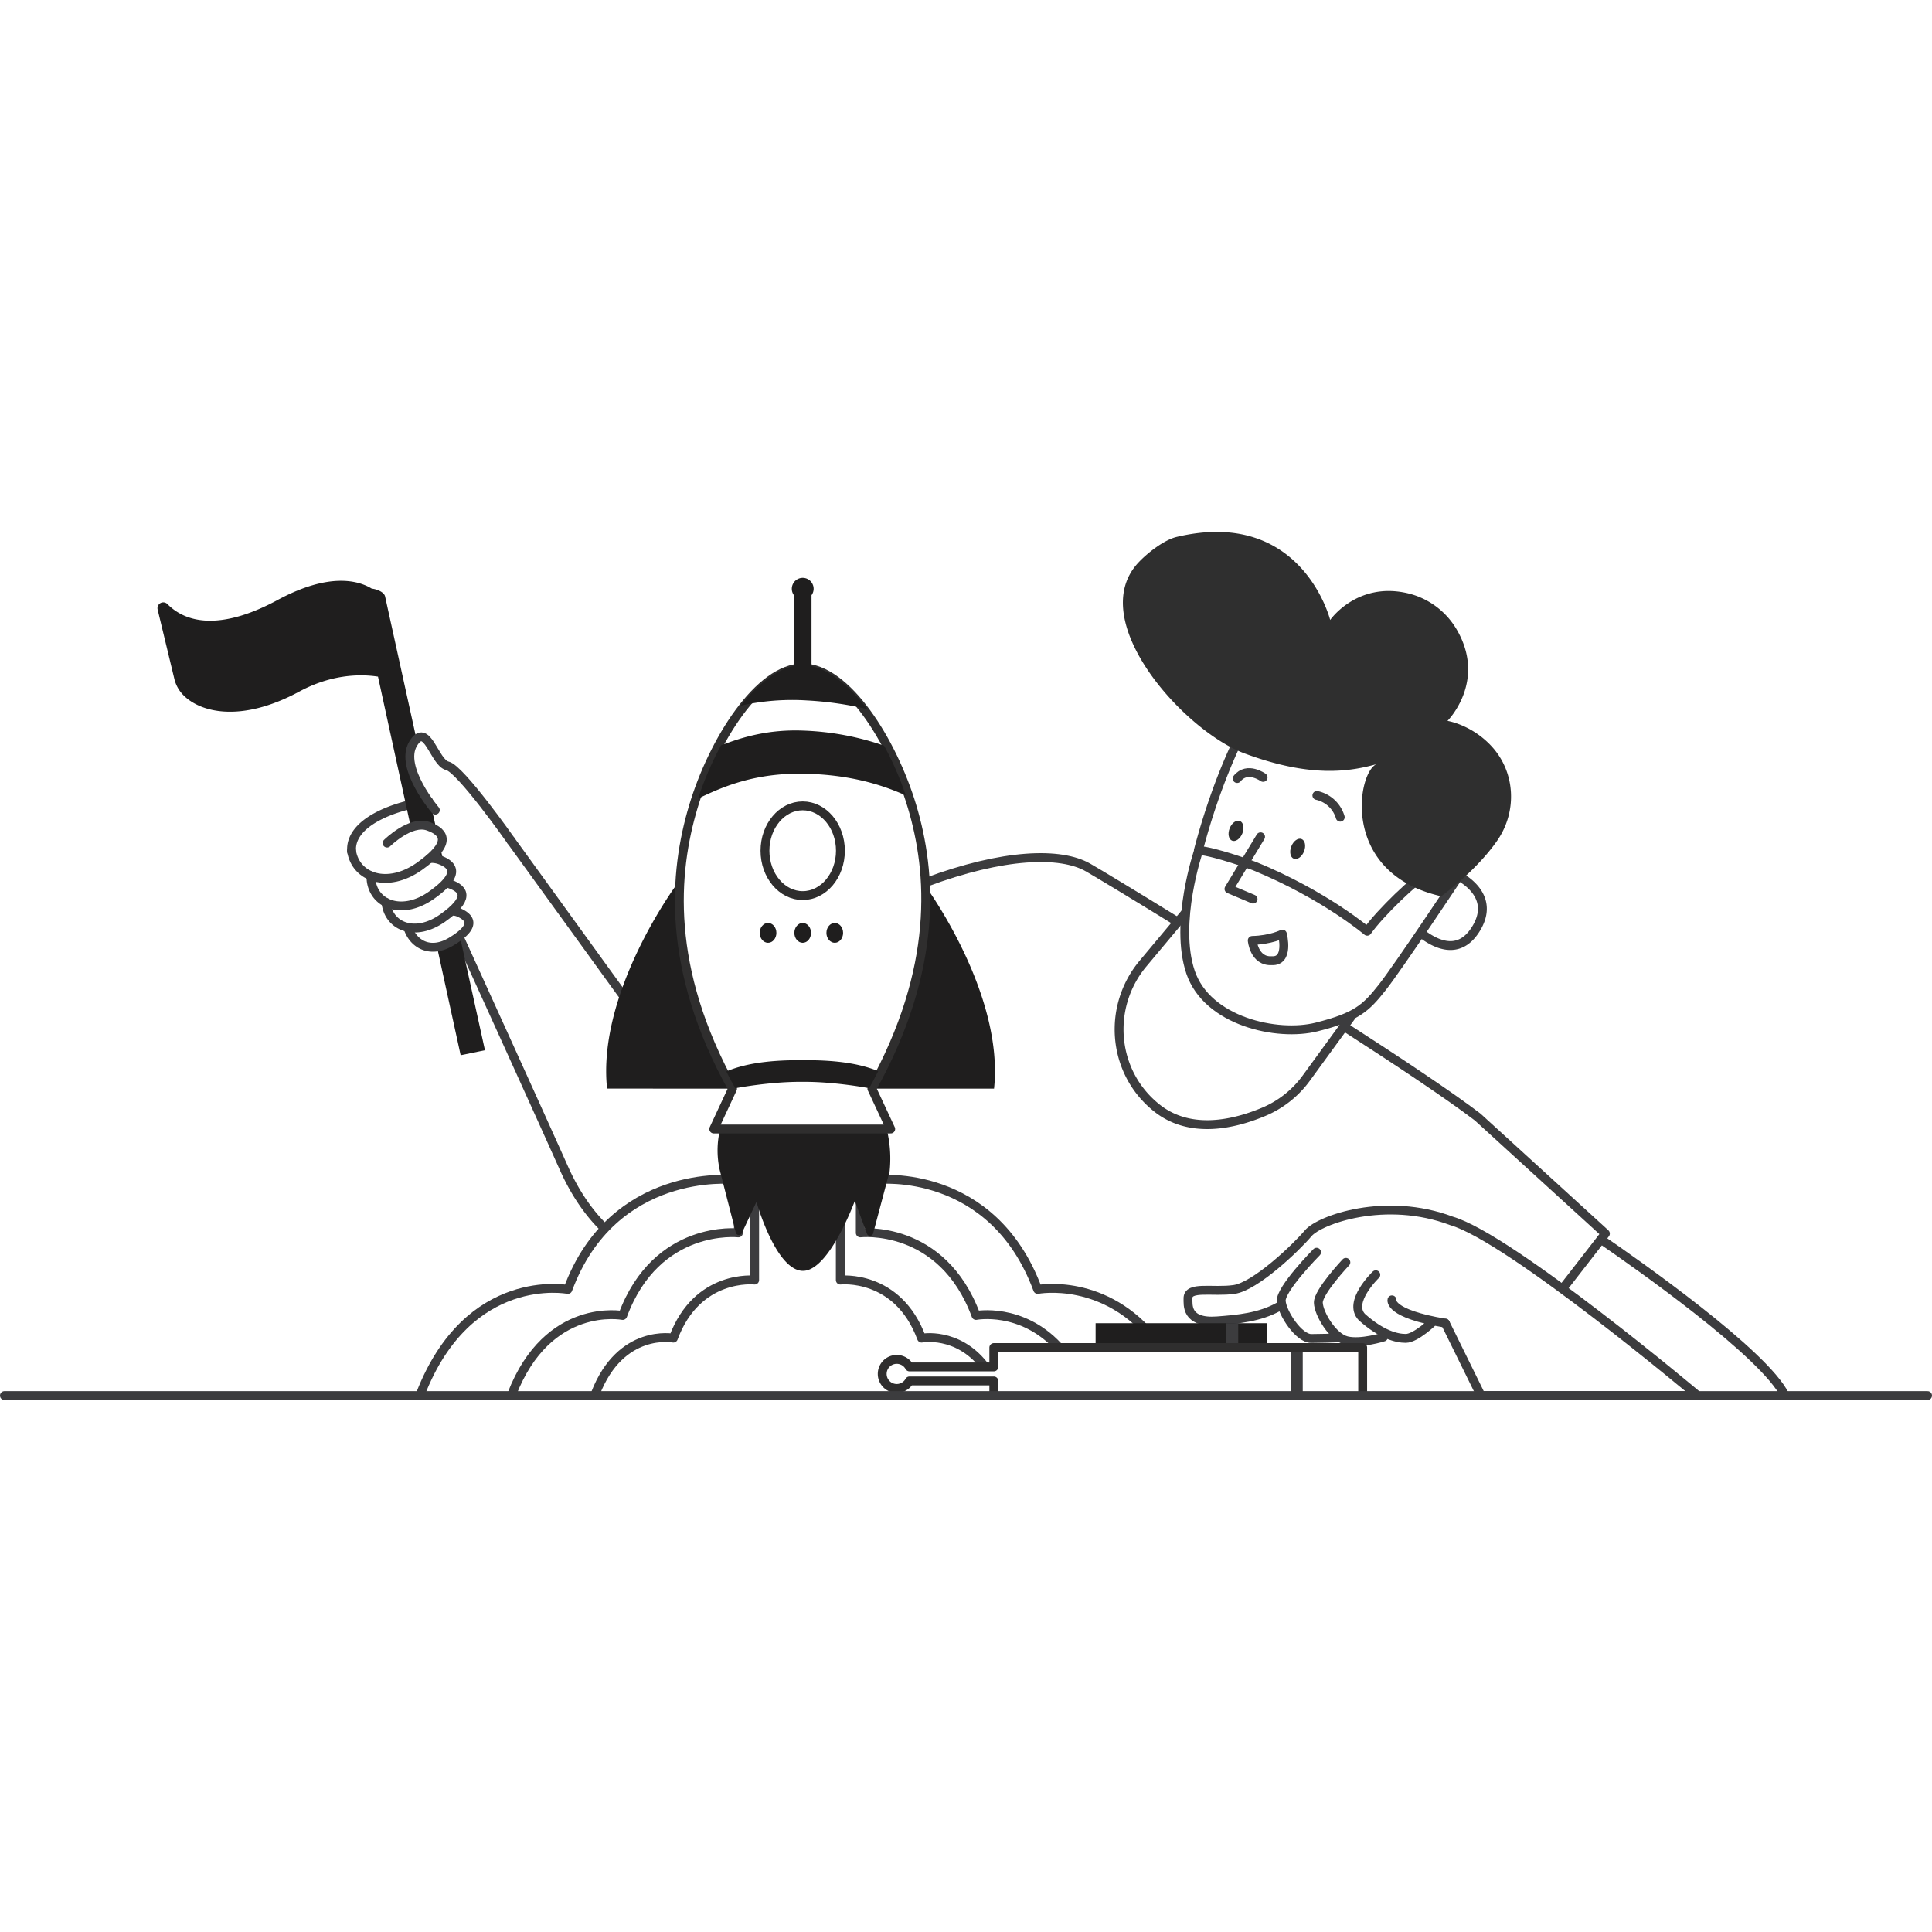 <svg id="SvgjsSvg1054" width="360" height="360" xmlns="http://www.w3.org/2000/svg" version="1.1" xmlns:xlink="http://www.w3.org/1999/xlink" xmlns:svgjs="http://svgjs.com/svgjs"><defs id="SvgjsDefs1055"></defs><g id="SvgjsG1056"><svg xmlns="http://www.w3.org/2000/svg" viewBox="0 0 1307.37 587.4" width="360" height="360"><g data-name="Layer 2" fill="#000000" class="color000 svgShape"><g data-name="outline III" fill="#000000" class="color000 svgShape"><g data-name="product launch" fill="#000000" class="color000 svgShape"><g data-name="hand II" fill="#000000" class="color000 svgShape"><path fill="none" stroke="#3c3c3e" stroke-linecap="round" stroke-linejoin="round" stroke-width="6" d="M311.06 274.78C318.43 291 361 384.46 382.37 432.24c7.55 16.36 16.55 29 26.42 38.66M290 182.15c-23.77 3.22-53.17 14.42-52.09 33.61a1.82 1.82 0 0 0 .07.62M421.4 313.31l-75.64-104.45" class="colorStroke2e186a svgStroke"></path><path fill="#1f1e1e" d="M302.93 236.07c-.38.49-.8 1-1.27 1.52a13 13 0 0 1 1.67.3ZM300.05 223l-2.22-10.06a32.93 32.93 0 0 1-7.23 8.06 16.4 16.4 0 0 1 6.55.73 29.11 29.11 0 0 1 2.9 1.27ZM255.79 97.88l22.25 102c3.86-1.45 7.94-2.05 11.65-.73a24.19 24.19 0 0 1 5.72 2.77l-3.85-17.51c-6.25-8.37-19.39-28.47-12.09-40.91a16.28 16.28 0 0 1 2.38-3.22l-21.27-96.7c-.71-3.09-6-5-9-5.24-8.53-5.24-28.31-11.45-63.79 7.72-34.53 18.66-59.65 17.67-74.49 2.75a3.93 3.93 0 0 0-6.62 3.69l11.32 47a23.27 23.27 0 0 0 5.61 10.42c11.19 12 39 19.68 79.06-2 20.89-11.22 39.92-12.05 53.12-10.04ZM311.12 273.27a59.21 59.21 0 0 1-5.7 3.87 25.94 25.94 0 0 1-9.7 3.67l16 73.27 16.44-3.4ZM307.13 255.12c-.47.45-1 .91-1.5 1.37a18.2 18.2 0 0 1 1.84.18Z" class="colorfe7624 svgShape"></path><path fill="none" stroke="#3c3c3e" stroke-linecap="round" stroke-linejoin="round" stroke-width="6" d="M276.35 268.61c3.79 10.58 15.17 16.95 29.07 8.53 16.14-9.77 13.81-15.7 5.26-19.58a12 12 0 0 0-3.21-.91" class="colorStroke2e186a svgStroke"></path><path fill="none" stroke="#3c3c3e" stroke-linecap="round" stroke-linejoin="round" stroke-width="6" d="M261.17 250.65c0 .39.09.78.16 1.19 2.38 15.44 19.92 22.32 38.15 9.45s15.19-19.47 5-23.07c-.39-.13-.78-.25-1.18-.35" class="colorStroke2e186a svgStroke"></path><path fill="none" stroke="#3c3c3e" stroke-linecap="round" stroke-linejoin="round" stroke-width="6" d="M251.26 232.72a12.28 12.28 0 0 0 0 3.78c2.49 16.13 21.59 22.8 40.64 9.35s15.87-20.34 5.26-24.1a16.38 16.38 0 0 0-6.55-.73" class="colorStroke2e186a svgStroke"></path><path fill="none" stroke="#3c3c3e" stroke-linecap="round" stroke-linejoin="round" stroke-width="6" d="M237.86 215.76c2.81 18.21 24.37 25.74 45.89 10.55s17.93-23 5.94-27.21-27.75 11.43-27.75 11.43M294.58 188.22s-24.51-28.75-15.11-44.77 14.5 12.86 23.28 14.8 43 50.61 43 50.61" class="colorStroke2e186a svgStroke"></path></g><path fill="none" stroke="#3c3c3e" stroke-linecap="round" stroke-linejoin="round" stroke-width="6" d="M1207.92 584.4c-13.65-28.33-101.24-89.71-124.57-105.72M796.41 263.54c-30.27-18.65-53.4-32.62-60.13-36.48-18.53-10.63-57.09-9.59-109.88 10.11" class="colorStroke2e186a svgStroke"></path><path fill="none" stroke="#3c3c3e" stroke-linecap="round" stroke-linejoin="round" stroke-width="6" d="m1057.42 512.06 28.94-37.27-86.45-78.89c-18.95-14.46-53-37.17-90.5-61.33" data-name="shirt" class="colorStroke2e186a svgStroke"></path><path fill="none" stroke="#3c3c3e" stroke-linecap="round" stroke-linejoin="round" stroke-width="6" d="M802 257.94l-28.58 34.17c-24 28.74-21 71.75 7.5 96.09.49.42 1 .83 1.5 1.25 23 18.68 53.41 11.09 72.92 2.84A68.33 68.33 0 00884 369.5l30.5-41.87M984.84 231.73c4.09 1.9 28.39 14.43 13.49 37.53-11.49 17.81-27.41 9.35-36.44 2.36M836.43 143.69c-11.48 24.53-19.92 50.41-25.5 71.71" class="colorStroke2e186a svgStroke"></path><path fill="none" stroke="#3c3c3e" stroke-linecap="round" stroke-linejoin="round" stroke-width="6" d="M965.81 230.87c-7 3.09-32 27-40.63 39.32 0 0-28.79-24.57-76.22-44.07 0 0-26.22-9.72-37.83-10.66 0 0-16.76 49.11-5.51 82.39s58.59 43.87 85.42 37.09 33.11-12.56 44.28-26.72 51.16-74.39 51.16-74.39Z" class="colorStroke2e186a svgStroke"></path><path fill="#2f2f2f" d="M975.27 246.51S998.36 230 1013 209.08c13.75-19.63 12.63-46.33-3.61-64-13.6-14.76-29.9-17.24-29.9-17.24s26.78-26.74 6.22-61.89a52.35 52.35 0 0 0-33.37-24.54c-34.23-7.86-52.22 18.13-52.22 18.13s-19-76.31-103.84-56.2c-8.56 2-19.93 10.94-25.94 17.37-36.47 39 30.7 113.89 71.85 129.16 45.18 16.76 71.55 12.27 90.21 7-13.23 2.27-27.53 73.76 42.87 89.64Z" class="color2e186a svgShape"></path><path fill="none" stroke="#3c3c3e" stroke-linecap="round" stroke-linejoin="round" stroke-width="6" d="m853.02 206.27-21.38 35.28 16.3 6.88" class="colorStroke2e186a svgStroke"></path><ellipse cx="836.43" cy="202.27" fill="#2f2f2f" data-name="eye II" rx="7.16" ry="4.63" transform="rotate(-68.49 836.4 202.281)" class="color2e186a svgShape"></ellipse><ellipse cx="878.16" cy="214.46" fill="#2f2f2f" rx="7.16" ry="4.63" transform="rotate(-68.49 878.136 214.473)" class="color2e186a svgShape"></ellipse><path fill="none" stroke="#3c3c3e" stroke-linecap="round" stroke-linejoin="round" stroke-width="6" d="M906.92 193a21.2 21.2 0 0 0-15.79-14.71" class="colorStroke2e186a svgStroke"></path><path fill="none" stroke="#3c3c3e" stroke-linecap="round" stroke-linejoin="round" stroke-width="6" d="M854.73 166.08s-10.72-7.81-17.55.77" data-name="brow" class="colorStroke2e186a svgStroke"></path><path fill="none" stroke="#3c3c3e" stroke-linecap="round" stroke-linejoin="round" stroke-width="6" d="M847.39 276.4c12.58-.27 20.4-4.29 20.4-4.29.14.54 4.69 18.65-7.17 18-12.01.68-13.23-13.71-13.23-13.71Z" class="colorStroke2e186a svgStroke"></path><g fill="#000000" class="color000 svgShape"><path fill="none" stroke="#3c3c3e" stroke-linecap="round" stroke-linejoin="round" stroke-width="6" d="m978.05 535.39 24.11 49h146.56S1022 477.76 982.27 466.21h0c-44.58-16.85-89.31-.8-97 8.34-8.45 10-35.82 36-50.22 38.05s-31.39-2.61-31.14 6.12c.11 4-1.71 16.79 19.77 15.14 14.22-1.1 28.69-2.37 41.76-9.67" class="colorStroke2e186a svgStroke"></path><path fill="none" stroke="#3c3c3e" stroke-linecap="round" stroke-linejoin="round" stroke-width="6" d="M890.91 487.39s-24.63 24.92-23.91 33.14 11.94 25.24 20.34 25.24c6 0 14.18-.28 18.35-.44" class="colorStroke2e186a svgStroke"></path><path fill="none" stroke="#3c3c3e" stroke-linecap="round" stroke-linejoin="round" stroke-width="6" d="M910.74 494.25s-18.86 20-18.63 27.33 9.6 23.34 19.2 25.7 24.87-2.51 24.87-2.51" class="colorStroke2e186a svgStroke"></path><path fill="none" stroke="#3c3c3e" stroke-linecap="round" stroke-linejoin="round" stroke-width="6" d="M931 502.65s-19.25 18.44-9.43 28.63c13.26 11.88 23.5 14.42 29.71 14.42 6.84 0 18.9-11.75 18.9-11.75M941.93 519.62s-2.7 9.36 36.12 15.77" class="colorStroke2e186a svgStroke"></path></g><g fill="#000000" class="color000 svgShape"><path fill="none" stroke="#3c3c3e" stroke-linecap="round" stroke-linejoin="round" stroke-width="6" d="M782.7 548.33c-34.34-44.7-80.51-35.76-80.51-35.76-30.6-82.65-107.89-74.32-107.89-74.32v-23h-98.58v23s-80.86-8.33-111.46 74.32c0 0-67.28-13-99.82 71" class="colorStroke2e186a svgStroke"></path><path fill="none" stroke="#3c3c3e" stroke-linecap="round" stroke-linejoin="round" stroke-width="6" d="M716 551.18c-25.08-26.89-55.55-21-55.55-21-23-62.14-78.3-55.88-78.3-55.88v-63.6h-82.47v63.61s-55.3-6.26-78.3 55.88c0 0-50.58-9.8-75.05 53.37" class="colorStroke2e186a svgStroke"></path><path fill="none" stroke="#3c3c3e" stroke-linecap="round" stroke-linejoin="round" stroke-width="6" d="M665.77 563.9c-18.1-23-42.14-18.38-42.14-18.38-16.17-43.68-55-39.28-55-39.28v-91h-57.97v91s-38.87-4.4-55 39.28c0 0-35.55-6.88-52.74 37.51" class="colorStroke2e186a svgStroke"></path></g><g fill="#000000" class="color000 svgShape"><path fill="#1f1e1e" d="M487.32 404a61 61 0 0 0-.31 27.66l10.93 42.54a2.2 2.2 0 0 0 4.25-.13l9.71-20.73s12.74 45.35 30.76 46.64 35.79-47.31 35.79-47.31l8.19 22.14a2.2 2.2 0 0 0 4.24-.26L602 432.69a82.81 82.81 0 0 0-2-28.69ZM495.72 376.69C466 323.3 458.15 277.11 460 239.12h-2.51s-53.58 72.59-46.69 137.52ZM626.22 239.52c1.55 37.91-6.66 84-36.26 137.17h82.7c6.62-62.38-42.56-131.81-46.44-137.17Z" class="colorfe7624 svgShape"></path><path fill="none" stroke="#2f2e2e" stroke-linecap="round" stroke-linejoin="round" stroke-width="6" d="M590 376.69c45.42-81.64 40.48-146.45 27.21-190.84S572.77 92 543.18 92s-60.73 49.5-74 93.89-18.88 109.2 26.53 190.84L483 404h119.74L590 376.69Z" class="colorStrokefe7624 svgStroke"></path><ellipse cx="543.18" cy="271.3" fill="#1f1e1e" rx="5.64" ry="6.71" class="colorfe7624 svgShape"></ellipse><ellipse cx="564.88" cy="271.3" fill="#1f1e1e" rx="5.64" ry="6.71" class="colorfe7624 svgShape"></ellipse><ellipse cx="519.74" cy="271.3" fill="#1f1e1e" rx="5.64" ry="6.71" class="colorfe7624 svgShape"></ellipse><ellipse cx="543.18" cy="215.7" fill="none" stroke="#2f2e2e" stroke-linecap="round" stroke-linejoin="round" stroke-width="6" rx="25.53" ry="30.36" class="colorStrokefe7624 svgStroke"></ellipse><path fill="#1f1e1e" d="M549.15 90.78V42.79a7.38 7.38 0 1 0-11.91 0v47.9c-12.41 2.54-24.8 13-36.15 26.88A159 159 0 0 1 546 114a230.31 230.31 0 0 1 41 5.89c-11.72-15.01-24.85-26.29-37.85-29.11ZM598.27 144.61a186.5 186.5 0 0 0-54.73-10.2c-23.34-.9-41.07 4.33-55.63 10a216.07 216.07 0 0 0-15.51 36C489.86 172 511.21 163 544 163.59c31.17.56 52.65 7.42 68.93 14.68a215.73 215.73 0 0 0-14.66-33.66ZM588.16 376.38q3.24-5.83 6.14-11.54c-10.28-4.19-25-7.63-51.24-7.4-26.52-.23-41.33 3.34-51.58 7.59q2.86 5.64 6.07 11.39s23.28-4.54 45.51-4.35c21.87-.18 45.1 4.31 45.1 4.31Z" class="colorfe7624 svgShape"></path></g><g data-name="remote control" fill="#000000" class="color000 svgShape"><path fill="#1f1e1e" d="M741.39 535.43h115.94v16.44H741.39z" class="colorfe7624 svgShape"></path><path fill="none" stroke="#3c3c3e" stroke-miterlimit="10" stroke-width="8" d="M833.9 535.43v17.77" class="colorStroke2e186a svgStroke"></path><path fill="none" stroke="#2f2e2e" stroke-linecap="round" stroke-linejoin="round" stroke-width="6" d="M922.11 582.91v-31h-249.6V565h-57.08a9.83 9.83 0 1 0 0 9.48h57.08v8.43" class="colorStrokefe7624 svgStroke"></path><path fill="none" stroke="#3c3c3e" stroke-miterlimit="10" stroke-width="8" d="M877.56 554.94v27.97" class="colorStroke2e186a svgStroke"></path></g><path fill="none" stroke="#3c3c3e" stroke-linecap="round" stroke-linejoin="round" stroke-width="6" d="M1304.37 584.4H3" class="colorStroke2e186a svgStroke"></path></g></g></g></svg></g></svg>
